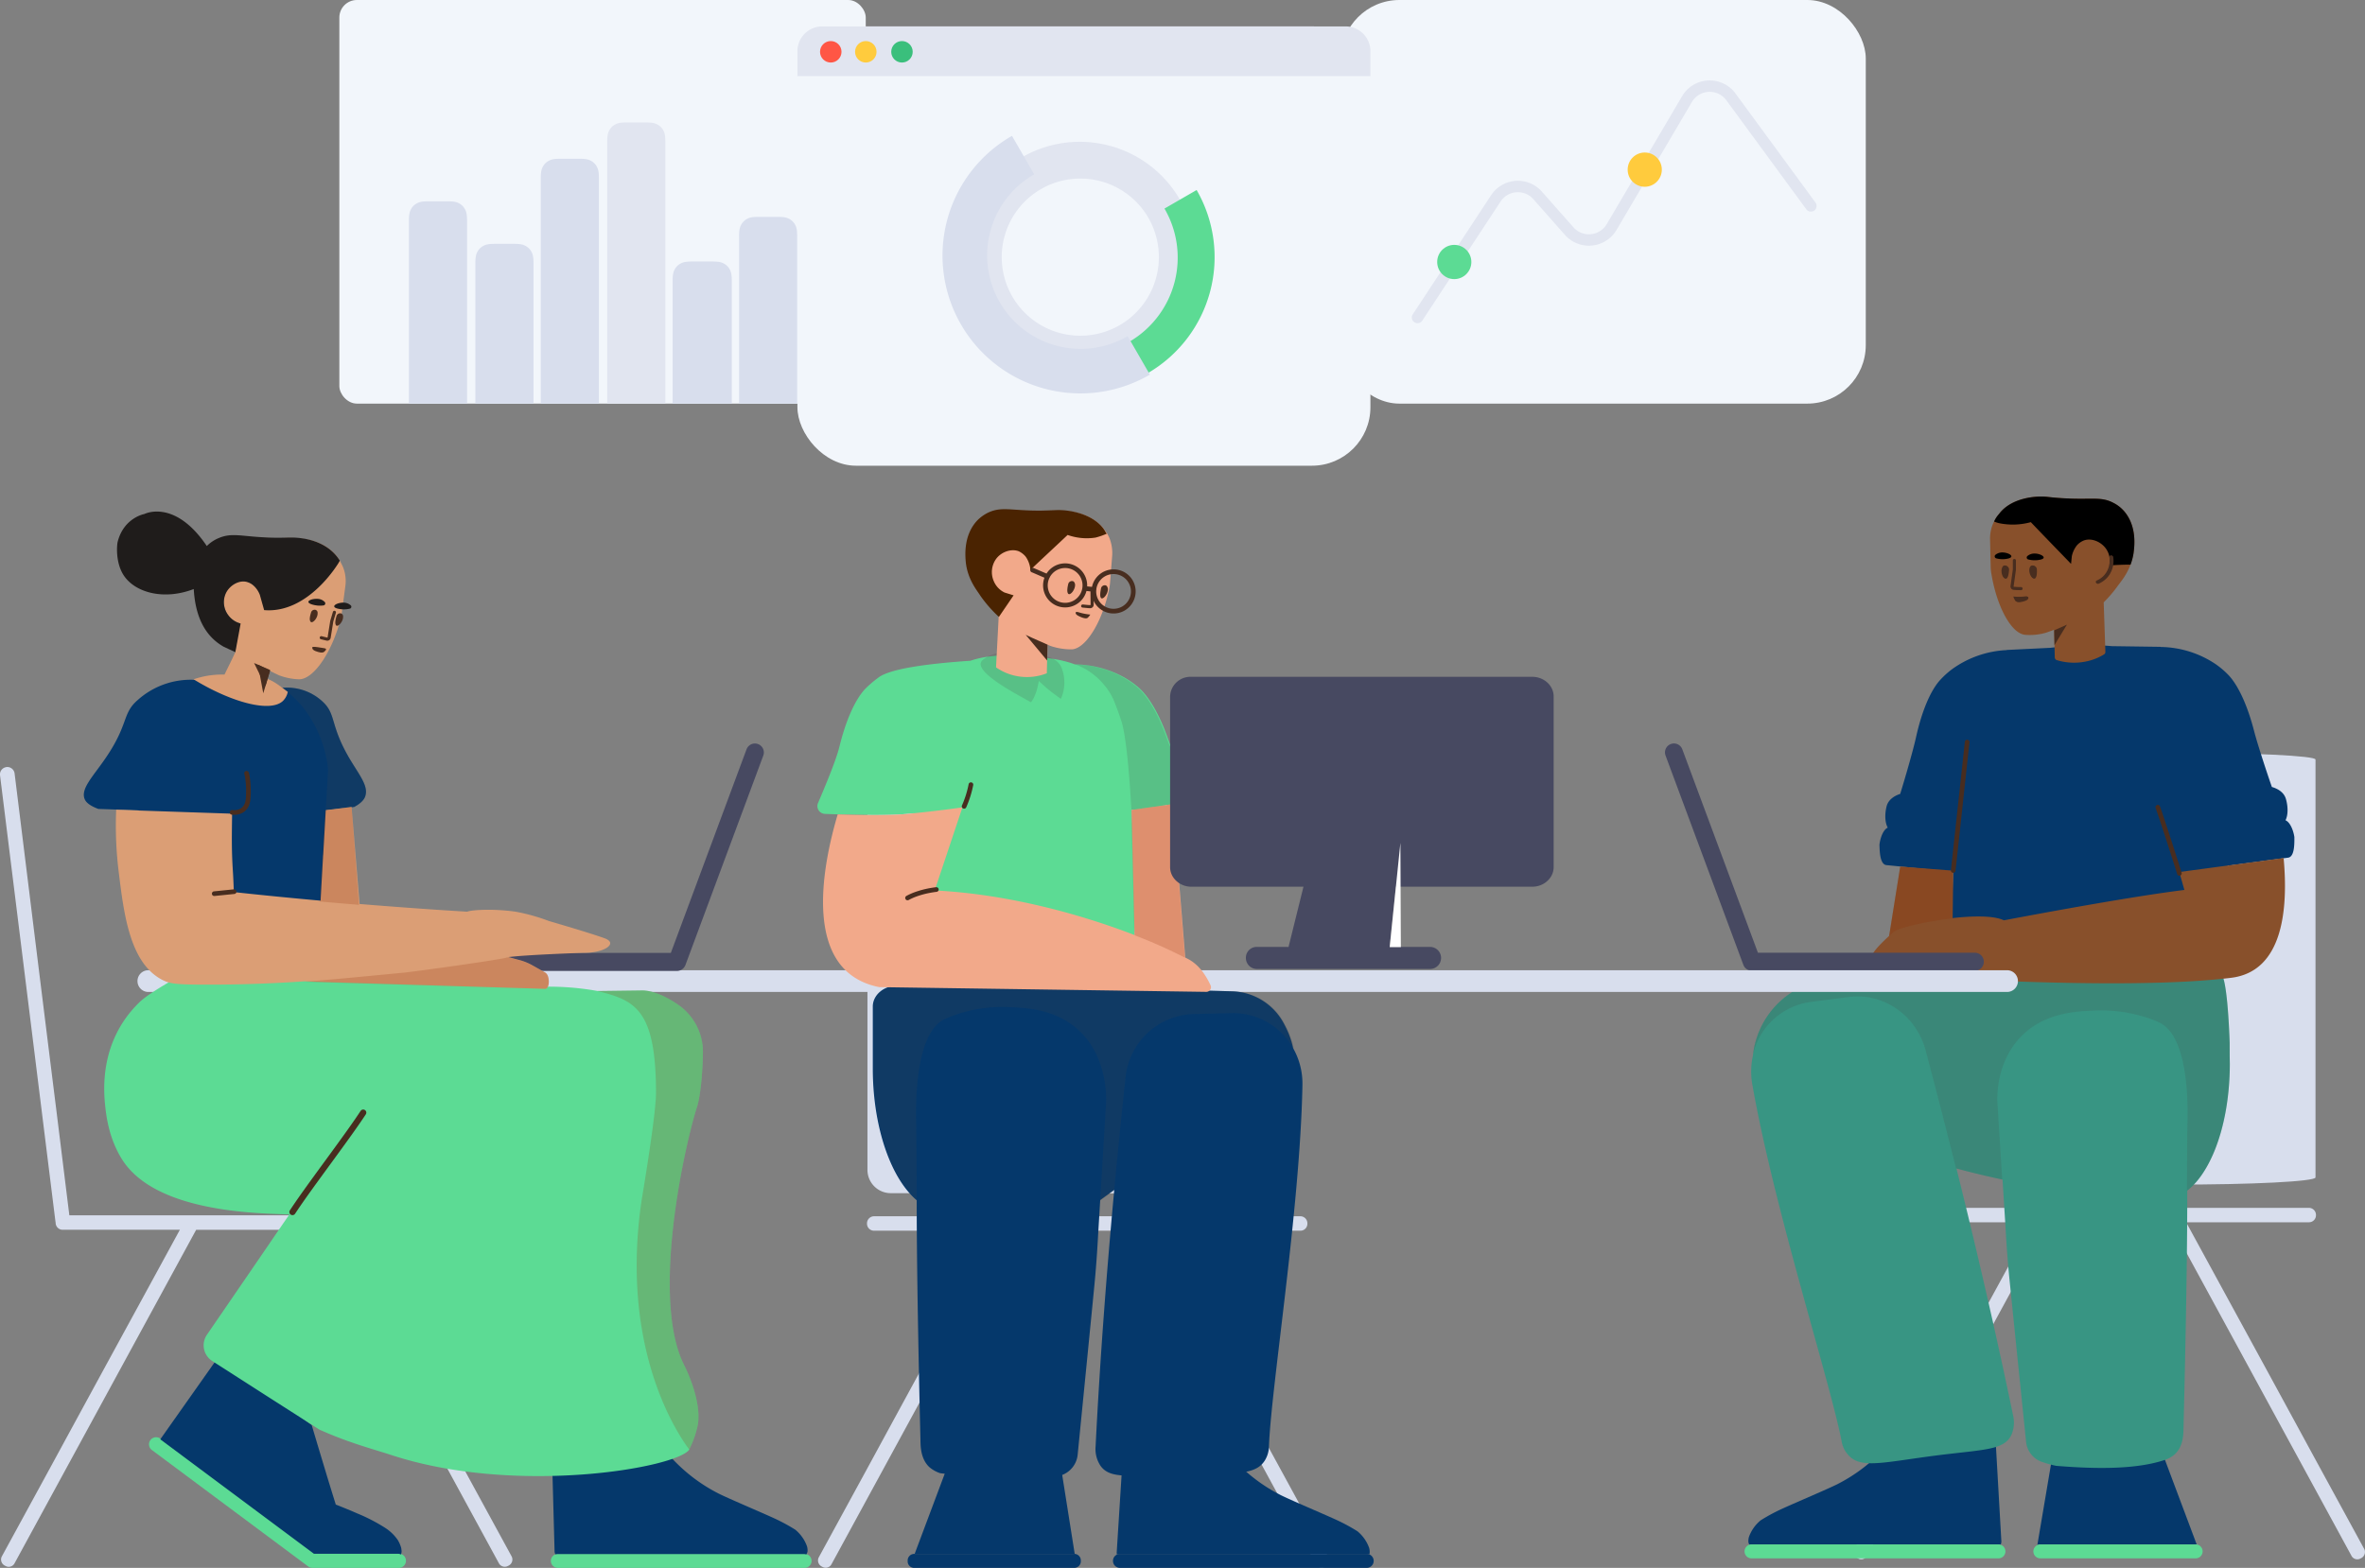 <svg xmlns="http://www.w3.org/2000/svg" xmlns:xlink="http://www.w3.org/1999/xlink" width="808.753" height="536.323" viewBox="0 0 808.753 536.323"><rect x="0" y="0" width="808.753" height="536.323" fill="#808080" stroke="none"/><defs><style>.a{fill:none;}.b{clip-path:url(#a);}.c{fill:#d8deed;}.d{fill:#05386b;}.e{fill:#5cdb94;}.f{fill:#389583;}.g{fill:#444;opacity:0.177;}.h{fill:#88502b;}.i{fill:#8c2a00;opacity:0.2;}.j{fill:#482d1f;}.k{fill:#474961;}.l{fill:#f2a98a;}.m{fill:#4a2301;}.n{fill:#db9e75;}.o{fill:#1f1c1b;}.p{fill:#fff;}.q{fill:#f2f6fb;}.r{fill:#e1e5f0;}.s{fill:#ffcb3d;}.t{fill:#ff5645;}.u{fill:#3abf7c;}</style><clipPath id="a"><rect class="a" width="808.753" height="536.323"/></clipPath></defs><g class="b" transform="translate(0)"><g transform="translate(-339.247 -426.676)"><g transform="translate(973.114 684.151)"><path class="c" d="M1538.022,715.159V572.21c0-1.274-22.037-2.336-48.535-2.336h-5.522c-26.444,0-48.535,1.062-48.535,2.336V715.266c0,1.274,22.037,2.336,48.535,2.336h5.522C1515.932,717.655,1538.022,716.54,1538.022,715.159Z" transform="translate(-1380.06 -569.874)"/><path class="c" d="M1332.418,984.255l.212.106a2.3,2.3,0,0,0,3.08-.744L1397.891,869.4a2.195,2.195,0,0,0-1.009-2.974l-.212-.106a2.3,2.3,0,0,0-3.08.743l-15.4,28.25q-15.054,27.719-30.161,55.385l-16.621,30.48A2.331,2.331,0,0,0,1332.418,984.255Z" transform="translate(-1331.158 -708.765)"/><path class="c" d="M1493.429,863.074h-145.71a2.4,2.4,0,0,0-2.389,2.336v.266a2.369,2.369,0,0,0,2.389,2.336h145.816a2.4,2.4,0,0,0,2.39-2.336v-.266A2.429,2.429,0,0,0,1493.429,863.074Z" transform="translate(-1337.805 -707.381)"/><path class="c" d="M1601.092,981.154l-16.621-30.48q-15.054-27.719-30.161-55.385l-15.4-28.25a2.25,2.25,0,0,0-3.08-.743l-.212.106a2.209,2.209,0,0,0-1.009,2.974L1596.791,983.6a2.249,2.249,0,0,0,3.08.743l.213-.106A2.33,2.33,0,0,0,1601.092,981.154Z" transform="translate(-1426.456 -708.744)"/></g><g transform="translate(935.875 596.534)"><g transform="translate(0 162.573)"><path class="d" d="M1416.7,1049.718h-53.46a2.729,2.729,0,0,0-1.026.2l4.725-27.942,37.613-4.646Zm-67.042.12a2.412,2.412,0,0,0-.755-.12h-84.378a2.408,2.408,0,0,0-.773.126,2.736,2.736,0,0,1-.342-.869v-.053a3.991,3.991,0,0,1,0-.8,5.371,5.371,0,0,1,.159-.9,13.009,13.009,0,0,1,3.77-5.522,2.222,2.222,0,0,1,.425-.319,62.949,62.949,0,0,1,7.222-3.876c4.885-2.23,15.718-6.8,18.957-8.443a57.031,57.031,0,0,0,16.036-12.213l.743-.372,37.171-.9s.159.531.159.584l1.859,32.551A2.617,2.617,0,0,1,1349.657,1049.838Z" transform="translate(-1262.135 -853.857)"/><path class="e" d="M1263.42,1079.874h84.431a2.39,2.39,0,0,1,0,4.779H1263.42a2.39,2.39,0,1,1,0-4.779Zm98.769,0h53.1a2.39,2.39,0,0,1,0,4.779h-53.1a2.39,2.39,0,1,1,0-4.779Z" transform="translate(-1261.03 -884.013)"/><path class="f" d="M1414.328,785.858q0,1.181,0,2.389c0,27.062-.956,65.8-1.275,78.663-.053,1.682.159,6.283-3.027,9.2a9.929,9.929,0,0,1-3.5,1.93c-9.4,3.117-22.568,3.166-37.012,1.978a38.58,38.58,0,0,1-4.567-1.237,8.136,8.136,0,0,1-5.735-7.025c-1.487-14.545-5.576-54.272-5.894-57.785-.425-4.453-.8-9.5-1.115-15.238l-1.043-16.64c-5.521-1.169-10.782-2.451-15.761-3.8,6.819,27.37,13.472,55.979,19.354,84.407a10.624,10.624,0,0,1-.637,6.9c-2.549,5.033-9.187,4.826-25.064,6.8-18.692,2.387-26.5,4.825-30.746-.208a8.943,8.943,0,0,1-2.071-4.1c-3.876-20.392-23.1-79.7-30.586-122.249,0-.1-.053-.156-.053-.26a25.521,25.521,0,0,1,.2-9.852,29.439,29.439,0,0,1,28.667-26.416l45.427-.948c19.86-.355,84.154-2.426,86.054-.607s2.678,17.058,2.891,23.538c0,2.379,0,4.809.053,7.137,0,11.39-1.965,21.817-5.257,29.866-2.283,5.568-5.151,9.973-8.39,12.807Q1414.785,785.509,1414.328,785.858Z" transform="translate(-1262.988 -711.03)"/><path class="g" d="M1414.8,785.928c.007-9.349.061-17.4.158-22.68.106-4.552.9-29.585-9.4-34.78a30.709,30.709,0,0,0-3.611-1.484,50.722,50.722,0,0,0-18.426-2.721c-6.213.247-15.559.644-23.258,6.877-10.674,8.707-10.408,22.313-10.3,24.539l1.655,26.4c-5.534-1.174-10.806-2.461-15.795-3.809-3.448-13.837-6.939-27.355-10.394-40.371-3.186-11.987-14.39-19.77-26.232-18.265l-13.222,1.712a23.434,23.434,0,0,0-19.567,17.9,29.439,29.439,0,0,1,28.612-25.916l45.427-.948c19.86-.355,84.154-2.426,86.054-.607s2.678,17.058,2.891,23.538c0,2.379,0,4.809.053,7.137,0,11.39-1.965,21.817-5.257,29.866-2.283,5.568-5.151,9.973-8.39,12.807Q1415.3,785.548,1414.8,785.928Z" transform="translate(-1263.552 -711.03)"/></g><g transform="translate(41.419)"><path class="d" d="M1373.07,578.088l-22.842-2.262c-2.336-.212-2.34-5.029-2.408-6.992.223-2.009,1.155-5.041,2.834-5.829-.94-1.634-1.1-4.532-.385-7.319.571-2.222,2.572-3.543,4.643-4.225,1.714-5.542,4.365-14.707,5.347-19.086,2.936-13.333,6.955-18.415,8.338-19.9a29.006,29.006,0,0,1,4.173-3.759,34.544,34.544,0,0,1,18.425-6.435.674.674,0,0,1,.317-.064l14.655-.719c1.97-.226,3.835-.368,5.52-.495a80.523,80.523,0,0,1,15.617-.082l16.412.231a.673.673,0,0,1,.318.053A34.541,34.541,0,0,1,1462.673,507a28.963,28.963,0,0,1,4.3,3.611c1.434,1.434,5.629,6.372,9.027,19.594,1.135,4.343,4.1,13.409,6.011,18.888,2.094.609,4.14,1.859,4.788,4.06.813,2.76.753,5.662-.13,7.328,1.707.729,2.744,3.726,3.037,5.726,0,1.965.165,6.778-2.163,7.072l-20.629,2.773c1.462,11.454,1.5,21.017.416,27.333a1.841,1.841,0,0,1-.115.543,17.5,17.5,0,0,1-1.2,4.239l-.172.326c-2.926,4.13-26.044,2.662-31.493,2.826-8.949.272-19.275.326-32.01.055-3.958-.109-11.473.6-20.652-1.793a.2.2,0,0,1-.115-.055,12.189,12.189,0,0,1-2.466-1.086,11.331,11.331,0,0,1-2.008-1.413c-5.737-5.162-4.474-17.5-4.474-17.5Q1372.848,583.463,1373.07,578.088Z" transform="translate(-1343.152 -449.753)"/><path class="h" d="M1420.379,441.06l.576,16.916a.984.984,0,0,1-.478.9,18.668,18.668,0,0,1-5.788,2.336,20.311,20.311,0,0,1-10.3-.372,1.02,1.02,0,0,1-.743-.956l-.208-9.449c-3.015,1.124-2.844,1.012-3.124,1.106a20.143,20.143,0,0,1-6.744.637c-1.912-.159-3.93-1.752-5.735-4.461-2.443-3.611-4.62-9.24-5.788-15.984a17.554,17.554,0,0,1-.318-2.867l-.213-9.505A12.711,12.711,0,0,1,1383,413.2a9.178,9.178,0,0,1,1.381-2.124q.169-.217.344-.424c4.174-5.392,12.475-6.1,16.33-5.682.478.053,2.177.266,4.62.425,1.327.106,2.389.106,3.027.159,7.912.319,11.045-.637,15.028,1.487a11.939,11.939,0,0,1,3.929,3.186c4.2,5.257,3.186,12.054,2.921,14.072-.956,6.054-4.461,9.771-5.522,11.311A45.178,45.178,0,0,1,1420.379,441.06ZM1347.01,555.145l3.787-23.7,18.119,1.408-.2,16.213c6.926-.776,13.778-.865,17.239.633q.15.064.293.132c16.4-3.1,44.493-8.24,61.719-10.394l-1.735-6.126,35.672-4.795c1.613,17.556-.22,38.8-17.94,40.976q-30.676,3.77-101.571,0h-23.346C1338.716,562.666,1343.21,558.744,1347.01,555.145Z" transform="translate(-1339.03 -404.874)"/><path d="M1468.3,428.158c-2.489,0-4.863.122-7.223.254a7.362,7.362,0,0,0-1.168-5.7c-1.7-2.39-4.885-3.717-7.434-2.867a6.284,6.284,0,0,0-2.5,1.7,9.03,9.03,0,0,0-1.752,3.717l-.267,2.634c-4.266-4.419-9.7-10-13.758-14.27a23.184,23.184,0,0,1-10.825.357,10.065,10.065,0,0,1-1.741-.571c.035-.07.071-.141.107-.211a9.174,9.174,0,0,1,1.38-2.124q.169-.217.344-.424c4.174-5.392,12.475-6.1,16.33-5.682.478.053,2.177.266,4.62.425,1.328.106,2.39.106,3.027.159,7.912.319,11.045-.637,15.028,1.487a11.941,11.941,0,0,1,3.93,3.186c4.195,5.257,3.186,12.054,2.921,14.072A19.61,19.61,0,0,1,1468.3,428.158Zm-45.934-2.15a.7.7,0,0,1-.319-1.168,3.66,3.66,0,0,1,2.39-.85c2.177,0,4.514,1.434,2.071,2.071A8.306,8.306,0,0,1,1422.366,426.008Zm10.939.372a.668.668,0,0,1-.266-1.168,3.7,3.7,0,0,1,2.443-.85c2.177,0,4.514,1.487,2.071,2.071A8.715,8.715,0,0,1,1433.3,426.38Z" transform="translate(-1377.771 -404.874)"/><path class="i" d="M1353.978,667.055l3.83-23.833,18.119,1.408-.2,16.3c-9.435,1.058-19.006,3.394-20.323,4.741C1354.947,666.132,1354.468,666.591,1353.978,667.055Z" transform="translate(-1346.04 -516.656)"/><path class="j" d="M1428.751,450.591c-.053.9-.212,2.39-.744,2.921-.9.8-2.071-1.859-1.38-3.5.265-.69.637-.8,1.062-.743A1.317,1.317,0,0,1,1428.751,450.591Zm9.505-.159c.053.9.053,2.39-.478,3.027-.8.9-2.284-1.646-1.752-3.345.212-.69.584-.85,1.009-.85A1.264,1.264,0,0,1,1438.256,450.432Z" transform="translate(-1380.014 -425.687)"/><path class="j" d="M1437.463,470.712c.372-.106,1.274-.372,1.434-.956,0-.106.053-.265,0-.372-.212-.372-.849-.159-1.806-.106a19.392,19.392,0,0,1-3.08-.053,6.9,6.9,0,0,0,.637,1.381C1435.232,471.4,1436.932,470.871,1437.463,470.712Z" transform="translate(-1383.575 -435.028)"/><path class="j" d="M1432.209,454.346a1.166,1.166,0,0,0,.97,1.288l.218.019c.9.069,1.456.095,2.418.095a.531.531,0,0,0,0-1.062c-.931,0-1.466-.024-2.336-.091l-.172-.013a.362.362,0,0,1-.048-.073l.8-5.7,0-.074V445.6a.531.531,0,0,0-1.062,0v3.1Z" transform="translate(-1382.723 -423.727)"/><path class="j" d="M1491.79,443.387a7.7,7.7,0,0,1-.743,4.612,6.993,6.993,0,0,1-3.628,3.373.531.531,0,0,0,.445.964,8.9,8.9,0,0,0,1.862-1.111,7.928,7.928,0,0,0,2.267-2.745,8.752,8.752,0,0,0,.846-5.258.531.531,0,1,0-1.049.164Z" transform="translate(-1408.478 -422.649)"/><path class="j" d="M1429.226,450.8c-.053.9-.212,2.39-.743,2.921-.9.8-2.071-1.859-1.381-3.5.266-.69.637-.8,1.062-.743A1.317,1.317,0,0,1,1429.226,450.8Zm9.505-.159c.053.9.053,2.39-.478,3.027-.8.9-2.283-1.646-1.752-3.345.212-.69.584-.85,1.009-.85A1.264,1.264,0,0,1,1438.731,450.645Z" transform="translate(-1380.236 -425.787)"/><path class="j" d="M1437.938,470.925c.372-.106,1.274-.372,1.434-.956,0-.106.053-.266,0-.372-.213-.372-.85-.159-1.806-.106a19.392,19.392,0,0,1-3.08-.053,6.915,6.915,0,0,0,.637,1.381C1435.707,471.615,1437.406,471.084,1437.938,470.925Z" transform="translate(-1383.797 -435.128)"/><path class="j" d="M1492.265,443.6a7.7,7.7,0,0,1-.743,4.612,7,7,0,0,1-3.627,3.374.531.531,0,1,0,.445.964,8.931,8.931,0,0,0,1.862-1.111,7.927,7.927,0,0,0,2.267-2.744,8.75,8.75,0,0,0,.846-5.258.531.531,0,1,0-1.049.164Z" transform="translate(-1408.701 -422.748)"/><path class="j" d="M1472.694,606.86a.8.8,0,1,1-1.522.468c-1.513-4.918-6.345-19.824-7.367-22.578a.8.8,0,0,1,1.494-.554C1466.334,586.987,1471.172,601.914,1472.694,606.86Zm-72.515-44.6c-1.328,12.274-2.39,22.065-4.779,44.075a.8.8,0,0,1-1.584-.172c2.389-22.009,3.452-31.8,4.779-44.074a.8.8,0,0,1,1.584.171Z" transform="translate(-1364.721 -478.271)"/><path class="j" d="M1460.344,489.321l4.35-1.938-4.247,7Z" transform="translate(-1395.924 -443.57)"/></g></g><g transform="translate(908.602 680.965)"><path class="k" d="M1236.7,640.079a3.081,3.081,0,0,0,2.683,1.567h76.307a3.037,3.037,0,0,0,3.027-3.08,3.071,3.071,0,0,0-3.027-3.08H1241.47L1215.6,565.87a3.058,3.058,0,0,0-5.735,2.124l26.6,71.581A3.049,3.049,0,0,0,1236.7,640.079Z" transform="translate(-1209.67 -563.874)"/></g></g><g transform="translate(47.013 331.883)"><path class="c" d="M229.717,710H865.34a3.717,3.717,0,0,1,3.717,3.717h0a3.717,3.717,0,0,1-3.717,3.717H229.717A3.717,3.717,0,0,1,226,713.717h0A3.717,3.717,0,0,1,229.717,710Z" transform="translate(-226 -710)"/></g><g transform="translate(-339.247 -426.676)"><g transform="translate(491.401 681.032)"><path class="k" d="M506.016,640.205a3.081,3.081,0,0,1-2.683,1.567H427.027a3.037,3.037,0,0,1-3.027-3.08,3.071,3.071,0,0,1,3.027-3.08h74.222L527.123,566a3.058,3.058,0,1,1,5.735,2.124l-26.6,71.581A3.1,3.1,0,0,1,506.016,640.205Z" transform="translate(-424 -564)"/></g><g transform="translate(339.247 689.034)"><g transform="translate(0)"><path class="c" d="M156.494,734.945v.1a2.4,2.4,0,0,0,2.39,2.336h40.092L184.85,763.295q-15.134,27.719-30.162,55.385l-16.621,30.48a2.33,2.33,0,0,0,1.009,3.08l.212.106a2.249,2.249,0,0,0,3.08-.743l62.182-114.221H245.97L308.152,851.6a2.3,2.3,0,0,0,3.08.743l.212-.106a2.33,2.33,0,0,0,1.009-3.08l-16.621-30.48Q280.7,790.96,265.671,763.295l-14.126-25.914H304.7a2.369,2.369,0,0,0,2.39-2.336v-.266a2.4,2.4,0,0,0-2.39-2.336H161.182l-4.476-36.215q-4.62-36.959-9.187-74.023l-5.045-40.782a2.533,2.533,0,0,0-2.708-2.336l-.266.053a2.511,2.511,0,0,0-2.018,2.814l18.957,152.719C156.455,734.766,156.472,734.857,156.494,734.945Z" transform="translate(-137.466 -579.07)"/></g></g><g transform="translate(618.965 689.422)"><g transform="translate(0)"><path class="c" d="M725.387,738.042h-42a2.4,2.4,0,0,1-2.39-2.336v-.266a2.429,2.429,0,0,1,2.5-2.336H829.2a2.4,2.4,0,0,1,2.39,2.336v.266a2.369,2.369,0,0,1-2.39,2.336H777.955l14.126,25.914q15.054,27.719,30.161,55.385l16.621,30.48a2.33,2.33,0,0,1-1.009,3.08l-.212.106a2.3,2.3,0,0,1-3.08-.743L772.381,738.042H730.962L668.78,852.263a2.249,2.249,0,0,1-3.08.743l-.212-.106a2.33,2.33,0,0,1-1.009-3.08L681.1,819.34q15.054-27.719,30.162-55.385Zm-44.234-20.809V587.765a7.965,7.965,0,0,1,7.965-7.965h86.661a7.965,7.965,0,0,1,7.965,7.965V717.324a7.965,7.965,0,0,1-7.965,7.965h-.009l-86.661-.091A7.965,7.965,0,0,1,681.152,717.233Z" transform="translate(-664.228 -579.8)"/></g></g><g transform="translate(618.776 600.85)"><g transform="translate(0)"><g transform="translate(18.933 163.02)"><path class="d" d="M879.021,1090.779H794.643a2.39,2.39,0,1,1,0-4.779h84.378a2.39,2.39,0,0,1,0,4.779Zm-154.631,0a2.233,2.233,0,0,1-2.39-2.022v-.735a2.268,2.268,0,0,1,2.39-2.022h54.429a2.234,2.234,0,0,1,2.39,2.022v.735a2.268,2.268,0,0,1-2.39,2.022Z" transform="translate(-710.066 -891.649)"/><path class="d" d="M881.961,1057.071a2.4,2.4,0,0,0-.836-.148H796.747a2.4,2.4,0,0,0-1.067.248,2.633,2.633,0,0,1-.1-.726l1.858-29.365a2.681,2.681,0,0,1,2.655-2.868l33.826-.212a2.506,2.506,0,0,1,1.593.531,57.025,57.025,0,0,0,16.037,12.213c3.239,1.646,14.072,6.213,18.957,8.443a62.964,62.964,0,0,1,7.222,3.876,2.219,2.219,0,0,1,.425.319,13.008,13.008,0,0,1,3.77,5.522,5.374,5.374,0,0,1,.159.9,4,4,0,0,1,0,.8v.053A2.8,2.8,0,0,1,881.961,1057.071Zm-100.732-.132a2.9,2.9,0,0,0-.306-.016H726.487l12.326-32.87,38.021,5.151Z" transform="translate(-712.17 -862.572)"/><path class="d" d="M782.1,789.838q-2.755,2-4.8,3.479l-.682,11.274c-.319,5.962-.69,11.2-1.115,15.814-.318,3.629-4.407,44.744-5.894,59.832a8.306,8.306,0,0,1-5.735,7.258c-4.726,1.452-40.2-.207-41.525-.83a11.122,11.122,0,0,1-3.5-2.022c-3.186-3.007-2.974-7.777-3.027-9.54-.319-13.325-1.274-53.4-1.274-81.452v-.276c-3.5-3-6.6-7.525-9.019-13.137-3.684-8.479-5.932-19.507-5.995-31.477V727.038c.062-3.935,3.809-7.038,8.243-7.038h49.019l20.358.665q15.89.42,45.217,1.234a20.71,20.71,0,0,1,17.961,11.465,30.393,30.393,0,0,1,2.963,8.042,24.492,24.492,0,0,1,3.157,12.673v.259c-.85,42.575-10.78,103.227-11.47,123.737a9.465,9.465,0,0,1-1.38,4.3c-3.452,5.542-11.523,4.3-30.374,4.765-16.037.414-22.515,1.657-25.807-2.9a10.352,10.352,0,0,1-1.7-6.63C777.2,848.125,779.462,818.327,782.1,789.838Z" transform="translate(-699.526 -720)"/><path class="g" d="M782.306,790.034q-2.762,2-4.8,3.472l2.038-33.659c.053-2.333.319-16.436-10.249-25.405-7.7-6.481-17.046-6.9-23.258-7.155a49.081,49.081,0,0,0-18.426,2.8,31.854,31.854,0,0,0-3.611,1.5c-10.3,5.392-9.505,31.315-9.4,36.034.1,5.871.158,14.959.159,25.532a36.452,36.452,0,0,1-8.768-12.918c-3.684-8.479-5.932-19.507-5.995-31.477V727.038c.063-3.935,3.809-7.038,8.243-7.038h49.02l20.357.665q15.891.42,45.217,1.234A20.71,20.71,0,0,1,840.8,733.364a27.921,27.921,0,0,1,3.049,8.66,23.454,23.454,0,0,0-21.182-12.652l-13.329.311a24.074,24.074,0,0,0-23.152,21.7C784.835,763.879,783.529,776.816,782.306,790.034Z" transform="translate(-699.748 -720)"/></g><path class="e" d="M751.914,510.244a35.556,35.556,0,0,1,17.151,4.617,30.345,30.345,0,0,1,4.559,3.231c1.537,1.324,6.043,5.721,10.338,18.117,1.537,4.344,6.043,12.82,8.641,17.481a2.438,2.438,0,0,1-1.961,3.6c-5.682.408-12.69,2.74-19.312,2.752.545,9.909.93,21.728,1.076,34.911,0,0,.848,15.689-4.029,20.775-.844.895-16.682-.037-33.5.5-18.039.573-37.257,2.432-41.729-2.255-7.231-7.58-3.1-9.633,3.539-52.815-1.04.107-2.008.2-2.869.28-6.7.637-20.742.212-27.5-.053a2.678,2.678,0,0,1-2.217-3.77c2.217-5.15,6.122-14.441,7.284-19.167,3.325-13.486,7.495-18.424,8.919-19.91a39.909,39.909,0,0,1,4.275-3.664q5.012-4.065,31.615-5.866c7.643-2.6,16.371-1.856,22.021-1.352C742.162,508.014,747.143,508.458,751.914,510.244Z" transform="translate(-663.872 -457.159)"/><path class="g" d="M801.392,509.248a35.447,35.447,0,0,1,16.623,4.613,30.428,30.428,0,0,1,4.567,3.239c1.54,1.328,6.054,5.735,10.355,18.161,1.54,4.354,6.372,12.735,8.974,17.408a2.443,2.443,0,0,1-1.965,3.611c-1.659.119-3.528.465-5.3.759-.7.116-2.647.342-3.512.525-4.185.883-6.623,1.469-10.525,1.469h-.06c-.841-15.28-2.062-26.026-3.382-30.241-.9-2.867-2.212-6.159-2.212-6.159a20.888,20.888,0,0,0-3.736-6.373A22.928,22.928,0,0,0,801.392,509.248Zm-12.5,5.662c-.956,5.629-2.708,7.29-2.708,7.29-4.036-2.336-18.426-9.627-17.1-13.609.106-.266.319-.8,1.7-1.646,5.2-3.186,11.576-1.646,13.806-1.009,0,0,10.249-1.168,12.213,4.832a13.647,13.647,0,0,1-.372,10.249A55.721,55.721,0,0,1,788.893,514.91Z" transform="translate(-713.175 -456.148)"/><path class="l" d="M774.039,559.188,773,516.388l14.07-1.993,4.3,52.481q.553.287,1.074.567,4.564,2.446,7.566,8.907a1.593,1.593,0,0,1-1.468,2.264l-111.824-1.619c-26.7-5.293-19.434-41.5-14.207-59.1,7.336.229,17.7.414,23.183-.1,5.182-.471,14.18-1.51,19.471-2.3l-9.488,28.428C731.157,545.184,756.179,552.281,774.039,559.188Zm-29.782-99.352-.24,9.8a18.516,18.516,0,0,1-17.364-2.018l1.144-21.9q-.185-.4-.359-.84c-.956-2.39-4.4-10.235-3.653-12.943.136-.572-2.7-9.083,1.454-13.376,3.946-4.077,14.887-3.962,15.327-3.936a23.786,23.786,0,0,0,5.735-.425c.212,0,.425-.053.637-.053,1.805-.159,11.948-.637,17.152,6.9a10.69,10.69,0,0,1,1.274,2.177,13.81,13.81,0,0,1,1.009,6.213l-.743,9.452a23.919,23.919,0,0,1-.478,2.814c-1.54,6.691-4.036,12.16-6.691,15.612-1.965,2.6-4.089,4.089-5.947,4.142a22.038,22.038,0,0,1-6.744-1.009A10.938,10.938,0,0,1,744.256,459.835Z" transform="translate(-665.571 -413.503)"/><path class="j" d="M741.356,597.489a.8.8,0,1,1-1.461-.635,33.908,33.908,0,0,0,2.238-7.136.8.8,0,1,1,1.553.358A35.454,35.454,0,0,1,741.356,597.489ZM731.1,624.894a.8.8,0,0,1,.15,1.586c-.1.01-.306.033-.593.071-.483.065-1.023.15-1.6.259a29.824,29.824,0,0,0-4.86,1.312,18.727,18.727,0,0,0-2.51,1.131.8.8,0,1,1-.768-1.4,20.275,20.275,0,0,1,2.725-1.229,31.4,31.4,0,0,1,5.122-1.384c.61-.114,1.176-.2,1.685-.271q.269-.037.477-.06Z" transform="translate(-690.43 -495.589)"/><path class="i" d="M884.374,655.535a174.69,174.69,0,0,0-17.335-7.712L866,604.993,880.07,603Z" transform="translate(-758.667 -502.109)"/><path class="j" d="M805.474,497.3l-.149,5.426-7.331-8.8.322.158c1.062.531,2.39,1.115,4.089,1.859C803.893,496.611,804.849,497.033,805.474,497.3Z" transform="translate(-726.773 -450.957)"/><path class="m" d="M781.377,434.094l-.047-1.021a9.22,9.22,0,0,0-1.54-3.823,6.852,6.852,0,0,0-2.389-1.858c-2.5-.956-5.788.159-7.594,2.443a7.715,7.715,0,0,0-.9,7.859,7.565,7.565,0,0,0,3.664,3.823l3.08.956.013-.006c-2.691,3.947-5.035,7.387-5.035,7.387a44.675,44.675,0,0,1-6.4-7.328c-.956-1.593-4.354-5.469-4.938-11.576-.159-2.018-.8-8.868,3.77-13.913a13.3,13.3,0,0,1,4.142-2.974c4.2-1.859,7.275-.743,15.346-.584.637,0,1.7.053,3.08,0,2.5-.053,4.248-.159,4.726-.159,3.983-.159,12.638,1.062,16.461,6.956a10.236,10.236,0,0,0,.69,1.115,24.524,24.524,0,0,1-3.823,1.327,19.607,19.607,0,0,1-9.558-.9c-4.036,3.823-8.125,7.594-12.16,11.417Z" transform="translate(-708.566 -413.002)"/><path class="j" d="M836.339,461.744a1.326,1.326,0,0,1,1.434-1.009c.425.053.743.372.9,1.115.159,1.859-1.859,4.195-2.443,3.08C835.861,464.187,836.18,462.647,836.339,461.744ZM825.121,460.3a1.326,1.326,0,0,1,1.434-1.009c.425.053.743.372.9,1.115.159,1.859-1.859,4.2-2.443,3.08C824.59,462.739,824.909,461.2,825.121,460.3Z" transform="translate(-739.348 -434.702)"/><path class="j" d="M836.886,464.136l.053,5.31a.228.228,0,0,1-.106.1c-.291,0-.587-.019-1.051-.064l-.319-.032-.354-.036c-.306-.031-.56-.055-.832-.079a.531.531,0,1,0-.092,1.058c.266.023.516.047.818.078l.353.036.325.032c.494.048.821.069,1.153.069A1.214,1.214,0,0,0,838,469.441l-.053-5.315a.531.531,0,0,0-1.062.011Z" transform="translate(-743.519 -436.732)"/><path class="j" d="M831.516,480.737c-.372-.159-1.274-.584-1.328-1.115,0-.106-.053-.266.053-.319.266-.266.9,0,1.859.266a20.692,20.692,0,0,0,3.08.531,5.119,5.119,0,0,1-.85,1.062C833.693,481.745,832.047,481,831.516,480.737Z" transform="translate(-741.866 -444.045)"/><path class="j" d="M820.238,457.355a7.542,7.542,0,1,1-14.366-4.54L801.662,451a.8.8,0,1,1,.473-1.521l4.443,1.914a7.541,7.541,0,0,1,13.9,4.046c0,.113,0,.226-.007.337l1.656.172a7.547,7.547,0,1,1-.162,1.585Zm-12.687-4.426a5.952,5.952,0,1,0,.167-.33c0,.017-.009.035-.014.052A.787.787,0,0,1,807.55,452.929Zm16.03,4.13q-.017.224-.017.452a5.942,5.942,0,1,0,.049-.769.774.774,0,0,1,0,.161A.8.8,0,0,1,823.58,457.059Z" transform="translate(-728.231 -429.369)"/></g></g><g transform="translate(367.911 601.67)"><g transform="translate(6.98 157.098)"><path class="e" d="M287.921,1055.077c-.053-.033-.1-.069-.155-.107l-53.314-39.72a2.427,2.427,0,1,1,2.921-3.876l52.743,39.3H318.83a2.443,2.443,0,1,1,0,4.885H289.359A2.384,2.384,0,0,1,287.921,1055.077Zm169.77.477H373.312a2.39,2.39,0,1,1,0-4.779H457.69a2.39,2.39,0,0,1,0,4.779Z" transform="translate(-218.144 -851.324)"/><path class="d" d="M461.6,1026.771a2.42,2.42,0,0,0-.8-.134H376.424a2.436,2.436,0,0,0-.643.086,2.616,2.616,0,0,1-.264-1.152l-.8-29.365a2.681,2.681,0,0,1,2.655-2.867l36.481-.212a2.506,2.506,0,0,1,1.593.531,57.033,57.033,0,0,0,16.037,12.213c3.239,1.646,14.072,6.213,18.957,8.443a62.983,62.983,0,0,1,7.222,3.876,2.226,2.226,0,0,1,.425.319,13.009,13.009,0,0,1,3.77,5.523,5.361,5.361,0,0,1,.159.9,3.993,3.993,0,0,1,0,.8v.053A2.752,2.752,0,0,1,461.6,1026.771Zm-138.584.016a2.385,2.385,0,0,0-1.074-.256H293.228l-52.544-39.146L260.5,959.3l31.967,23.205c1.752,5.947,3.558,11.895,5.363,17.9.956,3.133,1.912,6.213,2.867,9.293,2.974,1.168,5.523,2.23,7.328,3.027a60.33,60.33,0,0,1,9.558,4.938,15.226,15.226,0,0,1,4.3,4.142,10.892,10.892,0,0,1,1.168,2.655,11.038,11.038,0,0,1,.159,1.221A5.4,5.4,0,0,1,323.016,1026.787Z" transform="translate(-221.517 -827.128)"/><path class="e" d="M373.323,717.3l14.5-.19c4.354-.265,9.824,2.443,13.913,5.523a17.078,17.078,0,0,1,2.283,2.071,18.4,18.4,0,0,1,1.806,2.23,19.467,19.467,0,0,1,3.5,11.417c-.106,8.868-1.168,15.771-1.859,18.054-4.514,13.966-16.09,66.377-4.461,89.051,0,0,5.894,11.417,4.62,19.966a33.108,33.108,0,0,1-2.969,8.651l.041.054c-4.438,6.4-59.568,15.809-101.925,1.9-5.785-1.9-14.231-4.089-23.9-8.39a5.352,5.352,0,0,1-1.221-.637c-6.531-4.2-13.063-8.337-19.594-12.532L241.66,843.947a6.377,6.377,0,0,1-2.018-8.974l13.328-19.435,7.965-11.629c2.23-3.292,4.567-6.691,6.956-10.142q1.705.054-6.16-.266c-18.28-.744-42.109-4.248-51.137-18.745-4.567-7.381-5.363-15.134-5.735-18.692-2.071-20.763,8.288-31.458,11.682-34.835q3.395-3.376,17.093-10.836L293.09,713.9l57.374,2.124A93.222,93.222,0,0,1,373.323,717.3Z" transform="translate(-204.589 -710.394)"/><path class="i" d="M522,723.211l14.687-.193c4.354-.266,9.824,2.443,13.913,5.523a17.1,17.1,0,0,1,2.283,2.071,18.392,18.392,0,0,1,1.805,2.23,19.467,19.467,0,0,1,3.5,11.417c-.106,8.868-1.168,15.771-1.859,18.054-4.514,13.966-16.09,66.377-4.461,89.051,0,0,5.894,11.417,4.62,19.966a33.248,33.248,0,0,1-3,8.706c-4.786-6.4-23.726-35.615-16.221-85.558.212-1.274,4.87-28.8,4.87-36.4,0-27.424-6.642-31.326-18.161-34.386Q523,723.432,522,723.211Z" transform="translate(-353.451 -716.306)"/><path class="j" d="M348.19,800.176c-2.62,3.963-5.379,7.813-12.079,16.978-6.722,9.195-9.49,13.058-12.135,17.06a1.062,1.062,0,0,0,1.771,1.172c2.62-3.963,5.379-7.813,12.079-16.978,6.722-9.195,9.49-13.058,12.135-17.06a1.062,1.062,0,0,0-1.771-1.171Z" transform="translate(-260.497 -752.277)"/></g><path class="d" d="M259.262,524.78a17.856,17.856,0,0,1,14.041,4.895c4.46,4.248,2.336,7.965,9.027,19.329,3.345,5.629,6.531,9.346,5.363,12.851q-.637,1.965-3.77,3.664-6.956.9-8.549,1.062c-.286.026-.613.058-.95.093l-.855,14.98-.053.531-1.487,26.391-.319,5.151a9.487,9.487,0,0,1-.106,1.221c-.053.478-.106.9-.159,1.381a26.446,26.446,0,0,1-.743,3.558,15.11,15.11,0,0,1-.478,1.434l-54.27-.425-5.813-54.222-13.728-.473q-3.877-1.434-4.673-3.345c-1.434-3.452,2.6-7.487,6.8-13.541,8.443-12.107,5.841-15.665,11.364-20.391a27.129,27.129,0,0,1,19.841-6.859l.337-.1a26.131,26.131,0,0,1,8.443-.9l11.682.744A19.112,19.112,0,0,1,259.262,524.78Z" transform="translate(-191.444 -464.484)"/><path class="g" d="M318.795,528.065a17.9,17.9,0,0,1,14.234,4.881c4.46,4.248,2.336,7.965,9.027,19.329,3.345,5.629,6.531,9.346,5.363,12.851q-.637,1.965-3.77,3.664-6.956.9-8.549,1.062c-.353.032-.769.074-1.188.117l.793-13.891c-.9-10.036-6.266-20.816-14.019-26.71Q319.762,528.667,318.795,528.065Z" transform="translate(-251.17 -467.755)"/><path class="n" d="M282.088,555.621l.868-15.409.053-.531.858-15.032,8.816-1.08,2.743,33.194q8.777.718,17.661,1.357c6.425.478,12.851.9,19.17,1.274.872-.509,8.149-1.179,16.534,0a65.084,65.084,0,0,1,11.344,3.174q14.178,4.151,19.027,5.895c4.849,1.744,0,5-6.761,5-1.359,0-20.738.713-26.369,1.5l.3-.04,3.319.9a19.317,19.317,0,0,1,4.939,1.953l4.277,2.4a2.377,2.377,0,0,1,.931,1.189c.606,1.573.425,4.415-.931,4.409l-82.329-2.53q2.072-.154,4.139-.32c-12.652.931-25.331,1.506-39.7,1.416-8.39-.053-10.514-.319-13.063-1.646-10.939-5.682-13.063-22.143-14.815-36.534a128.449,128.449,0,0,1-.911-21.642q25.323.872,39.635,1.346,0,.645-.013,1.232c-.053,5.523-.212,10.62.265,18.161.212,3.133.266,5.735.372,7.434Q267.1,554.28,282.088,555.621ZM264.61,476.949l-.723,2.8c2.485.934,4.641,2.677,6.985,4.454a6.065,6.065,0,0,1-1.593,3.027c-4.2,4.195-17.612.637-30.622-7.328a29.6,29.6,0,0,1,9.116-1.62q.623-.017,1.459,0c1.24-2.565,2.432-4.884,3.734-7.753l-.042-.025,1.328-9.664c-.053-.584.106-.106-.425-.319a7.6,7.6,0,0,1-3.4-2.549,8.153,8.153,0,0,1-.8-7.753c1.221-2.5,4.142-4.3,6.691-3.876a5.6,5.6,0,0,1,2.6,1.221l.053.053a1.73,1.73,0,0,0,.956.425,1.658,1.658,0,0,0,1.805-1.434l1.487-13.806c.053-.9-.478-1.292.424-1.239a63.7,63.7,0,0,0,6.5,0h2.527c1.269.212,11-.3,15.935,7.664a23.966,23.966,0,0,1,1.168,2.336,12.719,12.719,0,0,1,.8,6.319l-1.274,9.611a27.761,27.761,0,0,1-.637,2.867c-3.4,11.735-9.4,19.594-13.966,19.541a21.552,21.552,0,0,1-6.85-1.381C267.56,478.379,267.744,478.492,264.61,476.949Z" transform="translate(-201.121 -422.525)"/><path class="i" d="M338.579,637.165l.879-15.6.053-.531.86-15.057,9.062-1.144,2.54,33.479Q345.244,637.761,338.579,637.165Zm64.485,19.091,3.013.813a19.45,19.45,0,0,1,5,1.872c1.425.8,3.117,1.71,4.543,2.511a2.377,2.377,0,0,1,.931,1.19c.606,1.573.425,4.415-.931,4.409l-82.534-2.445c11.076-.82,22-1.937,33.865-3.065,3.664-.319,33.807-4.514,35.507-5.2C402.641,656.309,402.845,656.282,403.064,656.256Z" transform="translate(-257.87 -503.789)"/><path class="j" d="M274.677,624.348a.8.8,0,0,1-.161-1.585l6.8-.69a.8.8,0,1,1,.161,1.585Zm5.891-27.833a.8.8,0,0,1,.27-1.57c.017,0,.066.01.142.017a4.711,4.711,0,0,0,2.215-.3c1.334-.549,2.169-1.756,2.288-3.962a32,32,0,0,0-.248-6.827c-.067-.407-.139-.747-.21-1.022-.04-.156-.068-.25-.081-.285a.8.8,0,0,1,1.5-.532,10.186,10.186,0,0,1,.361,1.578,33.591,33.591,0,0,1,.268,7.175c-.152,2.812-1.364,4.563-3.273,5.349a6.245,6.245,0,0,1-2.975.417C280.711,596.537,280.623,596.525,280.568,596.516Z" transform="translate(-230.068 -492.846)"/><path class="j" d="M306.569,514.489,301.1,512.1l3.876,7.912Z" transform="translate(-242.871 -460.298)"/><path class="o" d="M263.124,448.253l-1.466-5.215a8.376,8.376,0,0,0-2.283-3.292,5.6,5.6,0,0,0-2.6-1.221c-2.549-.425-5.469,1.381-6.691,3.876a7.264,7.264,0,0,0,.8,7.593,7.519,7.519,0,0,0,4.205,2.844c-.739,4.115-1.816,9.795-1.816,9.795l-3.915-1.817q-9.479-5.3-10.3-19.773c-10.286,3.964-20.117,1.2-23.964-4.7-2.921-4.514-2.278-10.528-2.071-11.364,2.071-8.356,9.187-9.611,9.187-9.611s10.249-5.257,21.187,10.78l.124.184a12.6,12.6,0,0,1,4.23-2.786c4.407-1.805,7.54-.531,15.93-.159,1.7.106,4.248.159,7.434.053h.69c1.912-.053,12.248-.107,17.187,7.858a3.453,3.453,0,0,1-.247.532S278.486,449.54,263.124,448.253Zm20.306-1.6a9.133,9.133,0,0,1-4.2-.425c-2.39-.9.159-2.018,2.39-1.805a3.462,3.462,0,0,1,2.283,1.115A.7.7,0,0,1,283.43,446.649Zm8.974,1.115a8.866,8.866,0,0,1-4.248-.053c-2.5-.69-.106-2.071,2.177-2.018a3.717,3.717,0,0,1,2.443.956A.666.666,0,0,1,292.4,447.764Z" transform="translate(-201.465 -414.548)"/><path class="j" d="M345.849,482.935c-.372-.69,0-2.124.266-3.027a1.279,1.279,0,0,1,1.434-.9,1.037,1.037,0,0,1,.8,1.115C348.451,481.926,346.327,484.1,345.849,482.935Zm-8.709-1.221c-.425-.69,0-2.124.265-3.027a1.279,1.279,0,0,1,1.434-.9,1.037,1.037,0,0,1,.8,1.115C339.743,480.7,337.672,482.882,337.141,481.714Z" transform="translate(-259.689 -444.196)"/><path class="j" d="M348.883,479.183a.531.531,0,1,0-1.017-.3l-.9,3.027-.015.068-.9,5.629c0,.02-.049.05-.144.036-.551-.132-1.192-.29-1.873-.466a.531.531,0,1,0-.266,1.028q1.034.267,1.942.481a1.165,1.165,0,0,0,1.389-.908l.9-5.6Z" transform="translate(-262.692 -444.54)"/><path class="j" d="M307.742,515.271,303.6,513.2l1.805,9.771Z" transform="translate(-244.044 -460.814)"/><path class="j" d="M339.96,503.23c-.372-.106-1.274-.425-1.381-1.062,0-.106-.053-.266,0-.372.159-.265,1.859,0,1.859,0,2.124.372,2.708.319,2.814.637.053.159,0,.372-.478.8C342.19,504.026,340.491,503.442,339.96,503.23Z" transform="translate(-260.437 -455.41)"/></g><g transform="translate(739.384 658.198)"><path class="k" d="M931.5,613.4l5.107-20.6H898.275c-3.982,0-7.275-3.027-7.275-6.691V527.744A6.938,6.938,0,0,1,898.222,521h116.664c3.983,0,7.275,3.027,7.275,6.691V586.1c0,3.664-3.292,6.691-7.275,6.691H968.17l-2.108,20.6h13.831a3.77,3.77,0,0,1,0,7.54H920.684a3.751,3.751,0,0,1-3.77-3.77,3.685,3.685,0,0,1,3.77-3.77Z" transform="translate(-890.999 -521)"/><path class="p" d="M1036.083,627.919l.157,35.675h-3.807Z" transform="translate(-957.33 -571.144)"/></g></g><g transform="translate(-339.247 -426.676)"><g transform="translate(797.796 426.676)"><rect class="q" width="179.483" height="138.064" rx="20"/><g transform="translate(24.249 27.507)"><path class="r" d="M1050.239,218.973l26.793-40.765a7.066,7.066,0,0,1,11.175-.8l10.811,12.232a10.966,10.966,0,0,0,17.646-1.677l25.779-43.773a7.054,7.054,0,0,1,11.781-.592l27.345,37.292a1.949,1.949,0,1,0,3.138-2.313l-27.351-37.3a10.944,10.944,0,0,0-18.266.929l-25.778,43.771a7.077,7.077,0,0,1-11.38,1.073l-10.808-12.229a10.953,10.953,0,0,0-17.342,1.24l-26.793,40.765a1.948,1.948,0,1,0,3.251,2.148Z" transform="translate(-1046.666 -136.801)"/><ellipse class="e" cx="5.841" cy="5.856" rx="5.841" ry="5.856" transform="translate(8.673 56.254)"/><ellipse class="s" cx="5.841" cy="5.856" rx="5.841" ry="5.856" transform="translate(73.811 24.666)"/></g></g><g transform="translate(455.292 426.676)"><rect class="q" width="180.014" height="138.064" rx="6"/><g transform="translate(23.789 41.881)"><path class="c" d="M620.233,224.692H626.5c2.367,0,3.225.246,4.091.709a4.825,4.825,0,0,1,2.007,2.007c.463.866.709,1.724.709,4.091v57.078H613.426V231.5c0-2.367.246-3.225.709-4.091a4.824,4.824,0,0,1,2.007-2.007C617.008,224.938,617.866,224.692,620.233,224.692Z" transform="translate(-500.518 -192.394)"/><path class="c" d="M577.44,253.432h6.623c2.367,0,3.225.246,4.091.709a4.826,4.826,0,0,1,2.007,2.007c.463.865.709,1.724.709,4.09v41.817H570.633V260.239c0-2.367.246-3.225.709-4.09a4.819,4.819,0,0,1,2.007-2.007C574.215,253.678,575.073,253.432,577.44,253.432Z" transform="translate(-480.449 -205.873)"/><path class="r" d="M535.316,163.869h6.269c2.367,0,3.225.246,4.091.709a4.822,4.822,0,0,1,2.007,2.007c.463.865.709,1.724.709,4.09v89.376H528.509V170.676c0-2.367.246-3.225.709-4.09a4.819,4.819,0,0,1,2.007-2.007C532.091,164.115,532.949,163.869,535.316,163.869Z" transform="translate(-460.693 -163.869)"/><path class="c" d="M492.523,187.262h6.269c2.367,0,3.225.246,4.091.709a4.819,4.819,0,0,1,2.007,2.007c.463.866.709,1.724.709,4.091v76.953H485.716V194.07c0-2.367.246-3.225.709-4.091a4.819,4.819,0,0,1,2.007-2.007C489.3,187.508,490.156,187.262,492.523,187.262Z" transform="translate(-440.624 -174.84)"/><path class="c" d="M450.4,242.069h6.269c2.367,0,3.225.247,4.091.709a4.831,4.831,0,0,1,2.007,2.007c.463.866.709,1.724.709,4.091v47.85H443.592v-47.85c0-2.367.246-3.225.709-4.091a4.831,4.831,0,0,1,2.007-2.007C447.174,242.316,448.032,242.069,450.4,242.069Z" transform="translate(-420.868 -200.544)"/><path class="c" d="M407.606,214.666h6.269c2.367,0,3.225.246,4.091.709a4.83,4.83,0,0,1,2.007,2.008c.462.865.709,1.724.709,4.09v62.4H400.8v-62.4c0-2.367.246-3.225.709-4.09a4.828,4.828,0,0,1,2.008-2.008C404.381,214.912,405.239,214.666,407.606,214.666Z" transform="translate(-400.799 -187.692)"/></g></g><g transform="translate(611.941 435.703)"><rect class="q" width="195.944" height="150.277" rx="20"/><g transform="translate(49.69 37.444)"><path class="r" d="M817.77,250.03a39.561,39.561,0,1,0-54.144-14.42A39.619,39.619,0,0,0,817.77,250.03Zm-6.34-10.98a26.881,26.881,0,1,1,9.931-36.773A26.933,26.933,0,0,1,811.43,239.05Z" transform="translate(-751.028 -174.23)"/><path class="e" d="M769.435,175.884a45.9,45.9,0,1,0,62.81,16.738l-10.993,6.347a33.333,33.333,0,1,1-45.477-12.1Z" transform="translate(-745.423 -174.094)"/><path class="c" d="M768.259,172.514a47.158,47.158,0,1,0,47.158,81.679l-7.6-13.159a31.963,31.963,0,1,1-31.963-55.361Z" transform="translate(-744.576 -172.514)"/></g><path class="r" d="M651,110.5a8.5,8.5,0,0,1,8.5-8.5H838.446a8.5,8.5,0,0,1,8.5,8.5V119H651Z" transform="translate(-651 -102)"/><circle class="t" cx="3.672" cy="3.672" r="3.672" transform="translate(7.73 5.021)"/><circle class="s" cx="3.672" cy="3.672" r="3.672" transform="translate(19.71 5.021)"/><circle class="u" cx="3.672" cy="3.672" r="3.672" transform="translate(32.078 5.021)"/></g></g></g></svg>